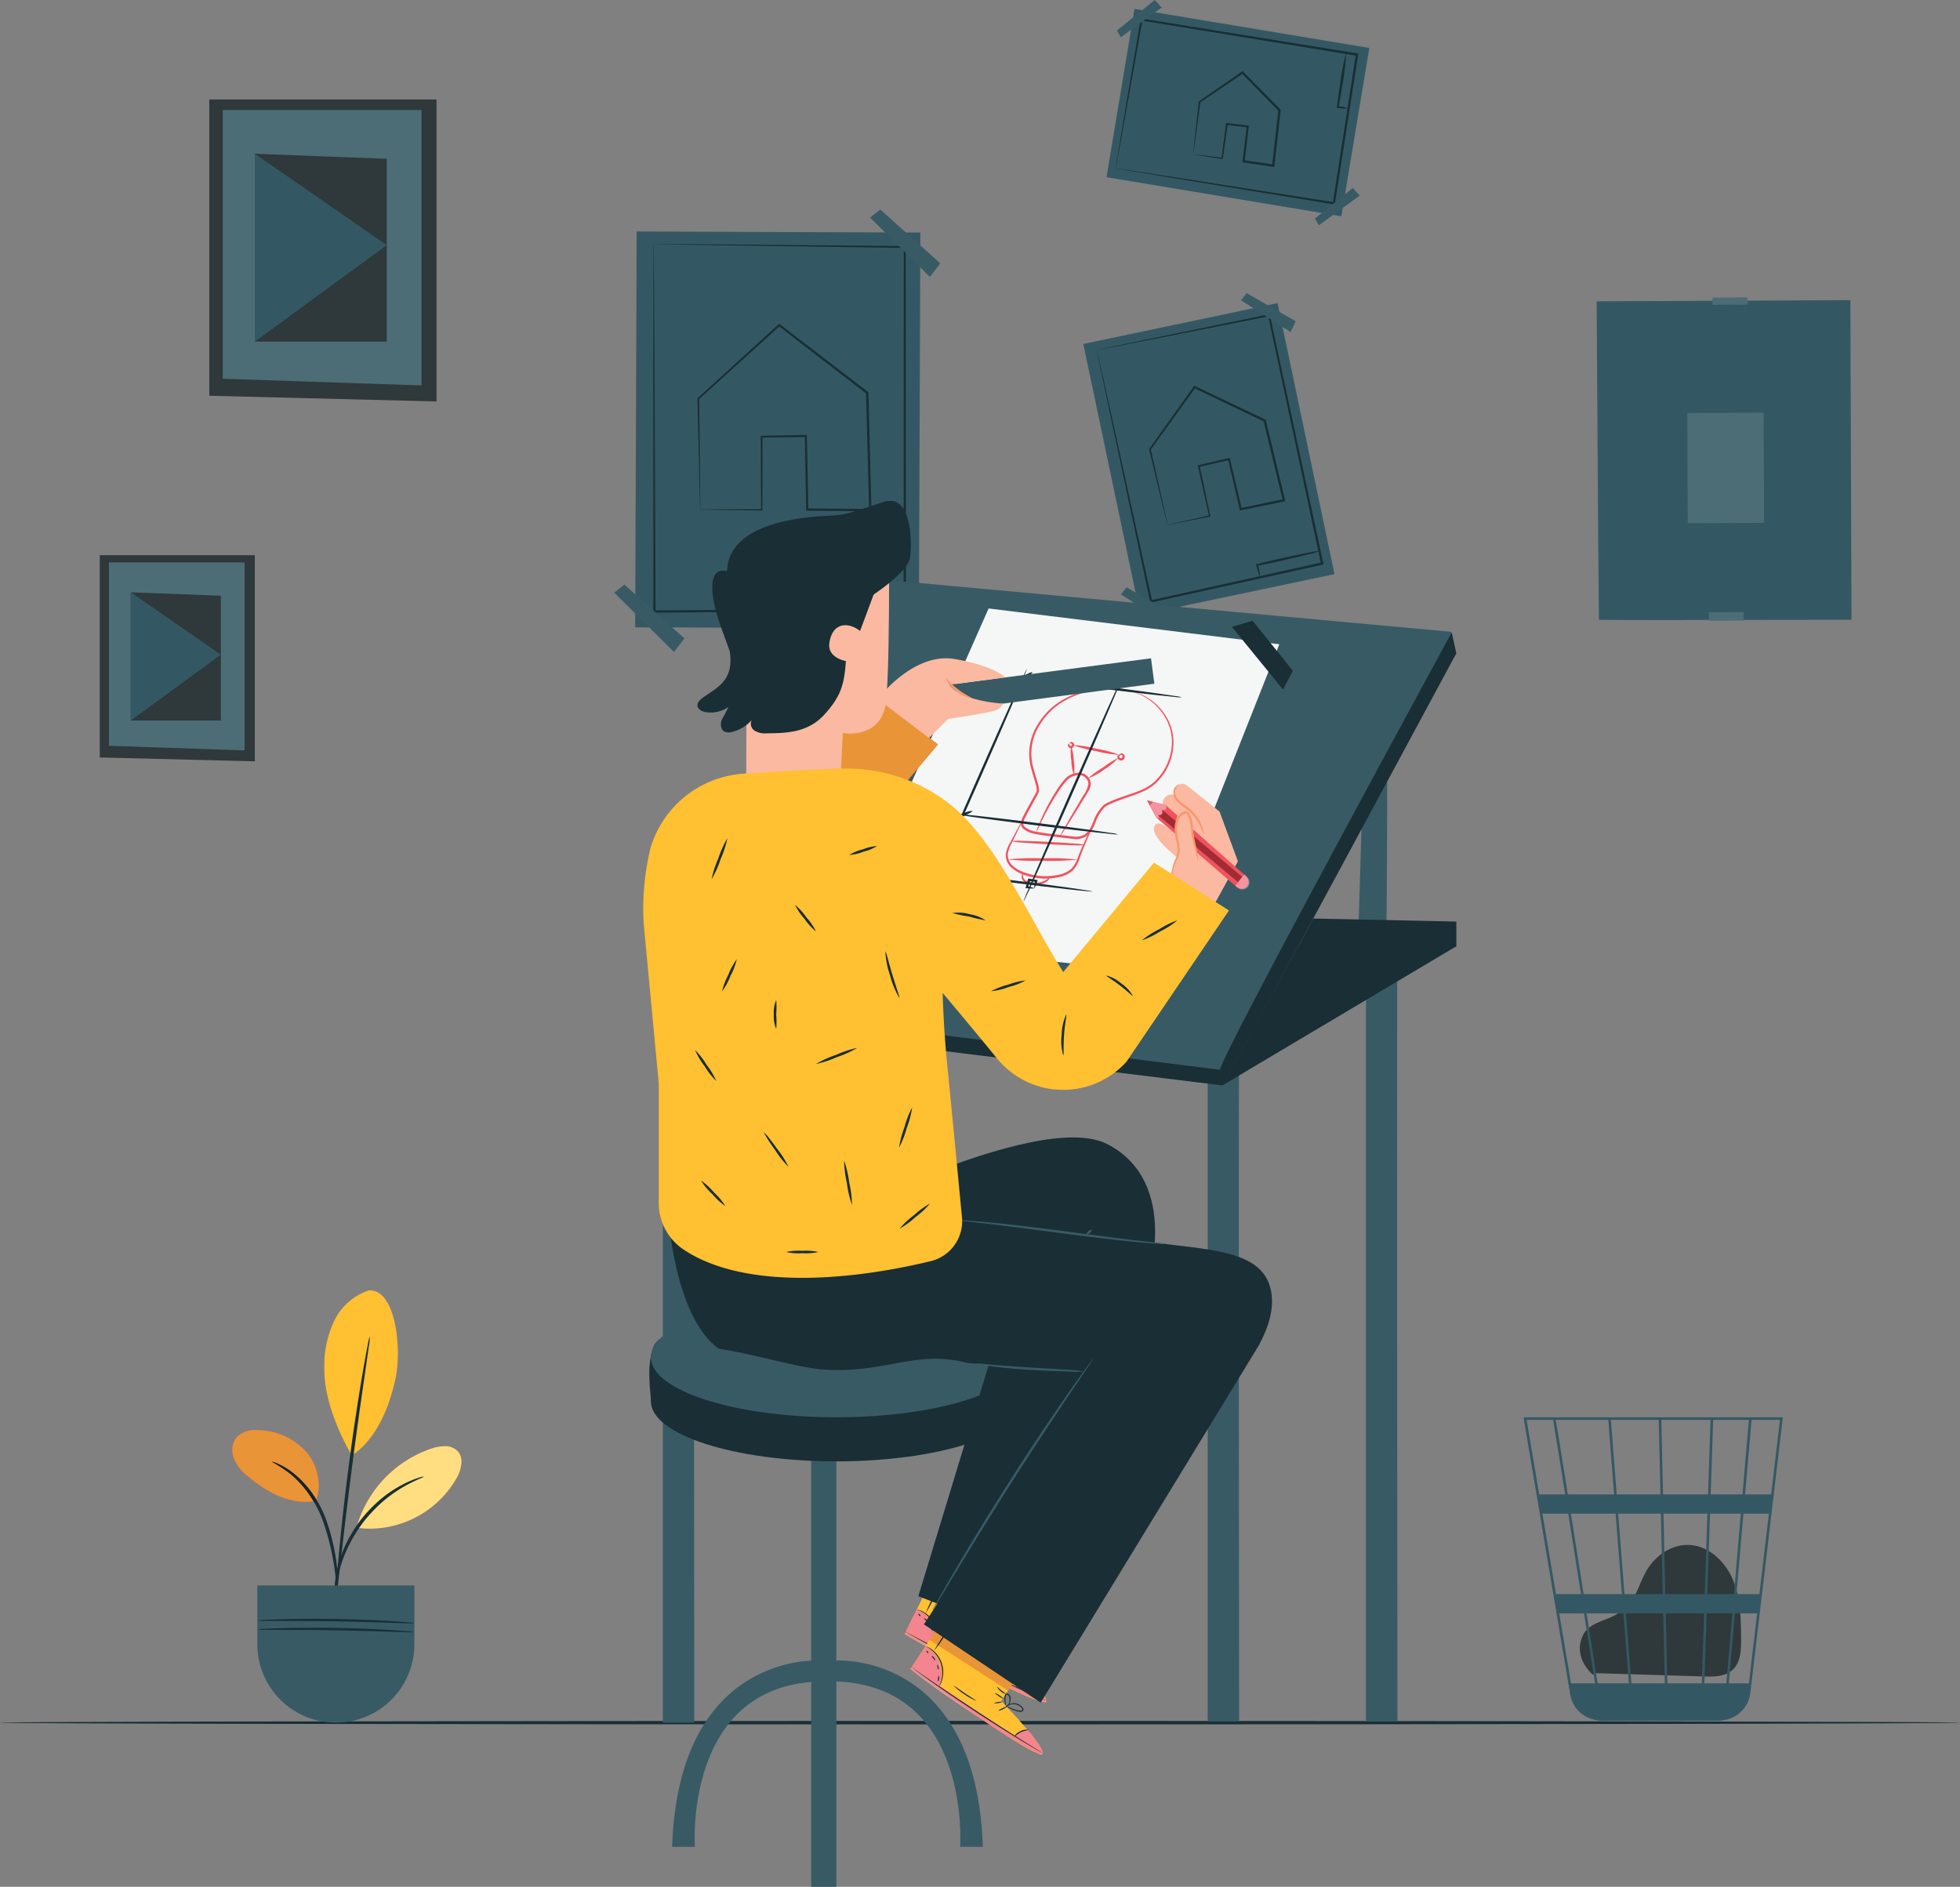 <svg xmlns="http://www.w3.org/2000/svg" xmlns:xlink="http://www.w3.org/1999/xlink" width="427.233" height="411.292" viewBox="0 0 427.233 411.292">
  <rect x="0" y="0" width="427.233" height="411.292" fill="#808080" stroke="none"/>
  <defs>
    <clipPath id="clip-path">
      <rect id="Rectangle_6" data-name="Rectangle 6" width="427.233" height="411.292" transform="translate(-1041.943 -472.178)" fill="none"/>
    </clipPath>
  </defs>
  <g id="design" transform="translate(1041.943 472.178)">
    <path id="Path_514" data-name="Path 514" d="M-693.395-337.076l-.283-69.2,54.814-.225.283,69.2-54.814.225Z" fill="#345863"/>
    <path id="Path_515" data-name="Path 515" d="M-693.4-337.076s.356-.018,1.022-.027q1.024-.015,2.936-.038l11.116-.1,39.74-.274-.216.216c-.093-19.763-.206-43.569-.326-69.19v-.006l.261.259-54.814.2.233-.234c.035,20.517.066,37.785.087,49.945,0,6.076,0,10.875,0,14.174-.006,1.636-.01,2.894-.012,3.767,0,.417-.007.739-.01.975,0,.219-.012.338-.012.338a2.319,2.319,0,0,1-.015-.313c0-.228-.009-.542-.018-.947-.009-.863-.024-2.106-.042-3.72-.028-3.288-.069-8.069-.12-14.124-.077-12.193-.189-29.513-.321-50.092l0-.234.234,0,54.814-.25.262,0v.268c.088,25.621.17,49.427.238,69.19v.218h-.217l-39.875.051-11.068-.01q-1.884-.01-2.9-.013c-.652-.005-.976-.02-.976-.02Z" fill="#345863"/>
    <path id="Path_516" data-name="Path 516" d="M-669.45-338.726l.008,1.847,7.6-.031-.007-1.846-7.6.03Z" fill="#4c6d75"/>
    <path id="Path_517" data-name="Path 517" d="M-657.414-358.2l-16.626.068-.1-24.014,16.625-.067.1,24.013Z" fill="#4c6d75"/>
    <path id="Path_518" data-name="Path 518" d="M-668.657-407.314l.006,1.579,7.6-.03,0-1.58-7.6.031Z" fill="#4c6d75"/>
    <path id="Path_519" data-name="Path 519" d="M-946.79-450.5h-49.531v64.592l49.531,1.242V-450.5Z" fill="#2f383a"/>
    <path id="Path_520" data-name="Path 520" d="M-950.049-448.2h-43.342v58.58l43.342,1.463V-448.2Z" fill="#4c6d75"/>
    <path id="Path_521" data-name="Path 521" d="M-957.639-437.559l-28.762-1.1v40.945h28.762v-39.85Z" fill="#2f383a"/>
    <path id="Path_522" data-name="Path 522" d="M-986.4-397.709l28.762-21.035-28.762-19.91v40.945Z" fill="#345863"/>
    <path id="Path_523" data-name="Path 523" d="M-986.4-351.147h-33.8v44.082l33.8.848v-44.93Z" fill="#2f383a"/>
    <path id="Path_524" data-name="Path 524" d="M-988.625-349.58h-29.58V-309.6l29.58,1v-40.98Z" fill="#4c6d75"/>
    <path id="Path_525" data-name="Path 525" d="M-993.8-342.314l-19.63-.748v27.945h19.63v-27.2Z" fill="#2f383a"/>
    <path id="Path_526" data-name="Path 526" d="M-1013.434-315.117l19.63-14.356-19.63-13.589v27.945Z" fill="#345863"/>
    <path id="Path_527" data-name="Path 527" d="M-694.726-107.1c-1.329-1.133-4.293-4.728-2.007-8.906.838-1.533,2.617-2.291,4.229-2.967a17.193,17.193,0,0,0,4.636-2.39c2.513-2.129,3.207-5.665,4.875-8.506,1.916-3.258,5.492-5.7,9.269-5.53,4.326.194,7.934,3.712,9.569,7.723s1.693,8.461,1.726,12.791c.019,2.395-.088,5.094-1.854,6.711-1.629,1.491-4.08,1.51-6.286,1.442q-11.82-.363-23.639-.723" fill="#2f383a"/>
    <g id="Group_8" data-name="Group 8">
      <g id="Group_7" data-name="Group 7" clip-path="url(#clip-path)">
        <path id="Path_528" data-name="Path 528" d="M-655.864-146.426h-5.689l1.395-16.243h6.208l-1.914,16.243Zm-4.856,41.189h-4.367l1.307-15.238h4.856l-1.8,15.238Zm-42.687-57.432c.224,1.176,1.256,7.567,2.638,16.243h-5.674l-2.736-16.243Zm34.351,16.243.542-16.243h7.793l-1.4,16.243Zm-1.375,41.189.509-15.238h5.579l-1.308,15.238Zm-26.23-15.238c.831,5.275,1.649,10.472,2.4,15.238h-5.24l-2.568-15.238Zm-.663-4.206h-5.455l-2.955-17.539h5.634c.861,5.422,1.815,11.453,2.776,17.539Zm7.548-17.539,1.369,17.539h-8.349c-.282-1.779-.566-3.58-.85-5.38-.655-4.141-1.31-8.28-1.926-12.159Zm-.328-4.206h-10.1c-.357-2.243-.7-4.366-1-6.276-1.052-6.568-1.449-9.037-1.669-9.967h11.5l1.269,16.243Zm10.1,0h-9.543l-1.268-16.243h10.435l.376,16.243Zm.561,0-.376-16.243h10.737l-.542,16.243Zm.5,21.745-.407-17.539h9.584l-.587,17.539Zm-8.91,0-1.368-17.539h9.311l.4,17.539Zm.957,19.444h-6.806c-.646-4.114-1.488-9.461-2.4-15.238h8.015l1.191,15.238Zm-.628-15.238h8.117l.353,15.238h-7.281l-1.189-15.238Zm9.031,15.238-.352-15.238h8.352l-.508,15.238Zm16.571-36.983h5.554l-2.068,17.539h-4.99l1.5-17.539Zm-2.068,17.539h-5.8l.586-17.539h6.721l-1.506,17.539Zm10.664-38.548h-56.524l10.181,60.433a6.763,6.763,0,0,0,4.827,5.381l.2.053c.168.043.331.1.5.13a7,7,0,0,0,1.149.131l.009.059.276-.045,0,0h25.192a7.081,7.081,0,0,0,1.383-.139,6.789,6.789,0,0,0,5.719-5.906l4.908-41.64.222-1.656h-.026l1.943-16.489.038-.314Z" fill="#345863"/>
        <path id="Path_529" data-name="Path 529" d="M-614.71-96.661c0,.213-95.647.383-213.606.383-118,0-213.627-.17-213.627-.383s95.626-.381,213.627-.381c117.959,0,213.606.172,213.606.381" fill="#192e35"/>
      </g>
    </g>
    <path id="Path_530" data-name="Path 530" d="M-841.652-335.2l-61.839-.232.323-86.285,61.841.232-.325,86.285Z" fill="#345863"/>
    <path id="Path_531" data-name="Path 531" d="M-889.307-361.1a2.305,2.305,0,0,1,.24-.012c.174,0,.4-.008.681-.012q.93-.009,2.625-.026c2.3-.011,5.631-.029,9.854-.048l-.141.14c-.022-4.357-.049-9.755-.081-15.937v-.2l.2,0,9.643-.172.22,0,0,.22c.1,4.92.21,10.337.326,16.046l-.243-.241,13.742.1-.258.263c-.123-4.667-.25-9.532-.38-14.5-.1-3.752-.192-7.448-.285-11.059l.1.2-19.171-14.78.3-.012c-6.634,6.006-12.595,11.4-17.669,15.995l.06-.138c.088,7.435.158,13.454.207,17.643.017,2.076.03,3.7.038,4.827,0,.538,0,.956,0,1.267a4.19,4.19,0,0,1-.011.442,3.066,3.066,0,0,1-.026-.405c-.011-.3-.024-.711-.041-1.234-.031-1.119-.074-2.727-.129-4.784-.1-4.214-.235-10.269-.406-17.749l0-.082.062-.057c5.053-4.617,10.99-10.039,17.6-16.074l.145-.133.157.121c5.95,4.568,12.4,9.525,19.2,14.744l.1.074,0,.124c.095,3.611.191,7.306.289,11.058.128,4.967.253,9.83.372,14.5l.007.265-.265,0-13.742-.116-.239,0,0-.239c-.1-5.709-.192-11.128-.276-16.047l.224.216-9.645.127.2-.2c-.013,6.182-.024,11.578-.032,15.937v.143l-.141,0-9.937-.108-2.593-.042c-.274-.008-.489-.012-.657-.018a.95.95,0,0,1-.213-.015Z" fill="#192e35"/>
    <path id="Path_532" data-name="Path 532" d="M-899.452-418.978s.319-.011.963-.011l2.863.011,10.984.076,39.922.359.207,0v.208c.013,21.945.03,49.391.048,79.11v.26h-.259l-.409,0c-19.308.115-37.662.227-54.155.326l-.241,0v-.24c0-23.635,0-43.684,0-57.842.014-7.039.024-12.609.031-16.441.009-1.888.015-3.343.02-4.346.005-.478.009-.846.011-1.111.005-.248.014-.367.014-.367s.009.138.015.394c0,.273.009.649.016,1.139.009,1.013.021,2.485.037,4.393.023,3.845.056,9.434.1,16.495.057,14.119.138,34.115.234,57.686l-.239-.237,54.155-.372.409,0-.259.26c.02-29.719.039-57.165.054-79.11l.207.21-39.788-.58c-4.758-.078-8.478-.141-11.03-.184l-2.9-.056c-.657-.016-1.007-.035-1.007-.035Z" fill="#192e35"/>
    <path id="Path_533" data-name="Path 533" d="M-852.273-424.744l13.018,12.92,2.282-2.95-13.1-11.741-2.2,1.771Z" fill="#385a65"/>
    <path id="Path_534" data-name="Path 534" d="M-908.052-342.979l13.019,12.92,2.281-2.951-13.1-11.741-2.2,1.772Z" fill="#385a65"/>
    <path id="Path_535" data-name="Path 535" d="M-844.725-343.213a23.5,23.5,0,0,1-3.5.211c-2.161.064-5.145.115-8.442.141-3.078.025-5.885.021-7.973-.006l.191-.2c.021,1.223.029,2.215.022,2.9a3.919,3.919,0,0,1-.068,1.068,3.98,3.98,0,0,1-.147-1.06c-.058-.685-.124-1.674-.193-2.9l-.012-.193.2-.006c2.089-.058,4.9-.1,7.973-.129,3.3-.027,6.282-.019,8.443.01a23.3,23.3,0,0,1,3.5.158Z" fill="#192e35"/>
    <path id="Path_536" data-name="Path 536" d="M-751.051-347.022l-42.341,8.9L-805.808-397.2l42.341-8.9,12.416,59.081Z" fill="#345863"/>
    <path id="Path_537" data-name="Path 537" d="M-787.447-357.76a1.124,1.124,0,0,1,.165-.049l.467-.113c.44-.1,1.035-.238,1.794-.412l6.719-1.5-.109.168c-.66-2.984-1.474-6.67-2.406-10.889l-.042-.189.191-.045,6.571-1.537.214-.049.05.213c.792,3.352,1.663,7.043,2.581,10.93l-.288-.184,9.415-1.953-.2.311c-.769-3.174-1.568-6.483-2.384-9.862l-1.815-7.523.141.172-15.28-7.31.293-.075c-3.661,5.074-6.952,9.635-9.757,13.521l.029-.147c1.131,5.056,2.05,9.157,2.693,12.03.307,1.408.549,2.516.721,3.307.075.359.136.646.183.871a2.208,2.208,0,0,1,.052.312,1.408,1.408,0,0,1-.082-.267c-.054-.215-.125-.489-.214-.831-.191-.778-.459-1.864-.8-3.245-.7-2.891-1.688-7.012-2.912-12.094l-.018-.08.048-.069,9.674-13.584.113-.16.18.085,15.3,7.27.111.052.029.12q.89,3.686,1.818,7.524c.815,3.379,1.612,6.688,2.377,9.863l.063.258-.26.053-9.42,1.93-.235.048-.053-.232c-.9-3.891-1.756-7.584-2.532-10.94l.264.165-6.582,1.493.15-.235c.89,4.228,1.666,7.921,2.294,10.912l.031.142-.139.026-6.831,1.361-1.778.34a4.249,4.249,0,0,1-.594.1Z" fill="#192e35"/>
    <path id="Path_538" data-name="Path 538" d="M-802.866-395.875s.212-.057.649-.153l1.954-.418,7.515-1.572,27.379-5.636.2-.042.043.2c3.229,15.016,7.265,33.787,11.635,54.113l.055.254-.253.055-.279.061c-13.193,2.907-25.734,5.669-37,8.151l-.235.051-.049-.234c-3.449-16.176-6.373-29.9-8.443-39.605-1.01-4.806-1.813-8.616-2.366-11.248l-.614-2.972c-.062-.319-.112-.569-.149-.759a1.517,1.517,0,0,1-.04-.25,2.186,2.186,0,0,1,.074.272c.045.2.1.451.182.779.159.705.386,1.711.679,3.006.586,2.639,1.433,6.458,2.5,11.275,2.118,9.655,5.112,23.309,8.64,39.4l-.284-.182,36.995-8.193c.1-.02.192-.042.279-.061l-.2.309c-4.333-20.334-8.334-39.115-11.535-54.136l.246.161c-11.388,2.252-20.752,4.1-27.294,5.395l-7.583,1.476-2,.38c-.455.084-.7.118-.7.118Z" fill="#192e35"/>
    <path id="Path_539" data-name="Path 539" d="M-771.431-406.729l10.8,6.933,1.13-2.353-10.683-6.113-1.245,1.534Z" fill="#385a65"/>
    <path id="Path_540" data-name="Path 540" d="M-797.618-342.619l10.8,6.933,1.13-2.353-10.684-6.115-1.245,1.535Z" fill="#385a65"/>
    <path id="Path_541" data-name="Path 541" d="M-754.327-352.055a11.368,11.368,0,0,1-2.349.711c-1.465.373-3.5.856-5.75,1.356-2.1.468-4.024.869-5.46,1.144l.146-.236a13.61,13.61,0,0,1,.493,2.738,13.837,13.837,0,0,1-.868-2.642l-.052-.186.2-.052c1.417-.356,3.329-.807,5.431-1.274,2.251-.5,4.3-.926,5.783-1.207a11.471,11.471,0,0,1,2.428-.352Z" fill="#192e35"/>
    <path id="Path_542" data-name="Path 542" d="M-743.458-461.731l-6.1,36.689-51.191-8.508,6.1-36.687,51.191,8.507Z" fill="#345863"/>
    <path id="Path_543" data-name="Path 543" d="M-781.86-438.547a3.264,3.264,0,0,1,.451.035c.325.037.737.084,1.248.144l4.631.578-.159.12c.269-2.07.6-4.612.974-7.518l.026-.192.2.023,4.556.539.217.025-.026.219c-.27,2.328-.569,4.886-.882,7.583l-.208-.272,6.468.937-.292.225c.247-2.207.505-4.506.768-6.854.2-1.774.4-3.521.591-5.229l.072.21c-2.851-2.909-5.559-5.674-8.057-8.225l.3.029c-3.517,2.383-6.681,4.526-9.386,6.357l.079-.128c-.462,3.463-.837,6.281-1.1,8.29-.135.954-.242,1.713-.323,2.284a7.8,7.8,0,0,1-.139.82,5.572,5.572,0,0,1,.053-.761c.057-.563.133-1.313.227-2.255.224-2.04.538-4.9.922-8.423l.009-.081.07-.048,9.327-6.445.162-.112.139.142,8.089,8.194.086.088-.013.123q-.288,2.561-.586,5.229c-.266,2.347-.526,4.646-.776,6.853l-.029.264-.263-.039-6.466-.959-.236-.036.029-.237c.331-2.693.646-5.251.933-7.576l.191.245c-1.607-.207-3.136-.4-4.55-.583l.22-.169c-.421,2.9-.788,5.435-1.088,7.5l-.02.143-.14-.023-4.69-.745-1.207-.206a1.922,1.922,0,0,1-.393-.085Z" fill="#192e35"/>
    <g id="Group_10" data-name="Group 10">
      <g id="Group_9" data-name="Group 9" clip-path="url(#clip-path)">
        <path id="Path_544" data-name="Path 544" d="M-798.763-435.492s.017-.186.076-.565c.065-.408.155-.97.272-1.693.252-1.521.616-3.714,1.081-6.507.964-5.686,2.344-13.815,4.021-23.7l.035-.2.205.033c13.036,2.1,29.329,4.73,46.972,7.574l.255.042-.04.256-.038.242c-1.793,11.473-3.5,22.377-5.032,32.18l-.038.237-.236-.038-34.362-5.626-9.741-1.626-2.568-.44c-.271-.05-.485-.088-.653-.118a1.149,1.149,0,0,1-.209-.049,2.094,2.094,0,0,1,.242.025l.684.1,2.622.391,9.817,1.508,34.244,5.369-.273.2c1.519-9.8,3.21-20.712,4.989-32.187l.038-.242.215.3-46.955-7.676.24-.17c-1.759,9.814-3.2,17.884-4.217,23.531-.512,2.8-.915,5.006-1.194,6.536q-.207,1.1-.325,1.722c-.074.392-.127.6-.127.6Z" fill="#192e35"/>
        <path id="Path_545" data-name="Path 545" d="M-797.639-464.055l8.924-6.484-1.531-1.639-8.232,6.647.84,1.477Z" fill="#385a65"/>
      </g>
    </g>
    <path id="Path_546" data-name="Path 546" d="M-754.475-423.064l8.923-6.483-1.531-1.639-8.231,6.646.84,1.475Z" fill="#385a65"/>
    <path id="Path_547" data-name="Path 547" d="M-748.512-460.68a50.058,50.058,0,0,1-.838,7.137c-.283,1.83-.565,3.494-.8,4.729l-.167-.221a10.188,10.188,0,0,1,2.343.486,10.312,10.312,0,0,1-2.391-.1l-.192-.018.024-.2c.152-1.248.383-2.92.666-4.75a49.492,49.492,0,0,1,1.353-7.057Z" fill="#192e35"/>
    <path id="Path_548" data-name="Path 548" d="M-890.6-252.219c-.176.986,0,155.56,0,155.56h-6.86v-155.56Z" fill="#385a65"/>
    <path id="Path_549" data-name="Path 549" d="M-771.84-238.628c-.176.985,0,141.692,0,141.692H-778.7V-238.628Z" fill="#385a65"/>
    <path id="Path_550" data-name="Path 550" d="M-737.332-264.446c-.177.986,0,167.51,0,167.51h-6.86v-167.51Z" fill="#385a65"/>
    <path id="Path_551" data-name="Path 551" d="M-739.817-310.279c.556-.928,0,50.311,0,50.311l-6.324.973,1.5-50.665,4.823-.619Z" fill="#385a65"/>
    <path id="Path_552" data-name="Path 552" d="M-775.5-235.571c-.473,1.423,51-94.192,51-94.192l-.947-4.315-125.174-7.232-47.624,90.571L-775.5-235.571" fill="#192e35"/>
    <path id="Path_553" data-name="Path 553" d="M-776.015-238.982c-.126-2.4,50.573-95.45,50.573-95.45l-127.8-11.728-46.845,91.7,124.068,15.474" fill="#385a65"/>
    <path id="Path_554" data-name="Path 554" d="M-835.389-264.981l44.062,4.6,28.247-71.36-63.367-7.8L-858.2-267.823l22.811,2.842" fill="#f5f6f6"/>
    <path id="Path_555" data-name="Path 555" d="M-794.933-321.334a6.658,6.658,0,0,1,1.045.279,10.62,10.62,0,0,1,2.762,1.421,12.126,12.126,0,0,1,3.347,3.6,10.914,10.914,0,0,1,1.616,6.278,12.317,12.317,0,0,1-2.9,7.293,10.052,10.052,0,0,1-3.507,2.716c-1.385.646-2.869,1.116-4.363,1.646-.747.261-1.5.534-2.244.842-.372.153-.739.321-1.1.5l-.537.282a2.4,2.4,0,0,0-.418.357,8.624,8.624,0,0,0-1.4,1.992c-.387.717-.6,1.559-1.015,2.356a4.63,4.63,0,0,1-1.788,2.059,4.812,4.812,0,0,1-2.739.386q-2.664-.311-5.4-.633c-.913-.119-1.818-.252-2.718-.428a5.613,5.613,0,0,1-2.579-1.114,1.6,1.6,0,0,1-.544-1.413,4.973,4.973,0,0,1,.5-1.309c.4-.8.818-1.562,1.236-2.32l1.235-2.25.292-.558.142-.28a.552.552,0,0,0,.053-.213,4.091,4.091,0,0,0-.167-1.155c-.409-1.588-.974-3.133-1.288-4.714a12.145,12.145,0,0,1,1.809-8.787,15.2,15.2,0,0,1,5.759-5.365,18.57,18.57,0,0,1,6.177-2.05,20.472,20.472,0,0,1,4.914,0c1.339.149,2.368.33,3.066.447.322.063.583.112.791.151a1.13,1.13,0,0,1,.267.068,1,1,0,0,1-.275-.015l-.8-.1c-.7-.084-1.734-.232-3.069-.349a20.977,20.977,0,0,0-4.853.081,18.516,18.516,0,0,0-6.044,2.085,14.886,14.886,0,0,0-5.565,5.271,11.71,11.71,0,0,0-1.705,8.461c.31,1.539.873,3.061,1.3,4.693a4.444,4.444,0,0,1,.183,1.318,1.091,1.091,0,0,1-.1.393l-.143.283-.3.568-1.233,2.258c-.416.758-.836,1.52-1.221,2.3a4.626,4.626,0,0,0-.445,1.154,1.071,1.071,0,0,0,.385.965,5.169,5.169,0,0,0,2.328.983c.876.17,1.777.3,2.682.422l5.38.633a4.329,4.329,0,0,0,2.449-.324,4.132,4.132,0,0,0,1.578-1.837c.389-.734.6-1.574,1.022-2.357a9.03,9.03,0,0,1,1.5-2.109,2.744,2.744,0,0,1,.531-.442l.56-.291c.377-.179.755-.35,1.135-.506.76-.31,1.522-.583,2.274-.843,1.5-.524,2.979-.987,4.327-1.608a9.591,9.591,0,0,0,3.372-2.58,11.976,11.976,0,0,0,2.865-7.031,10.668,10.668,0,0,0-1.5-6.111,12.1,12.1,0,0,0-3.217-3.58,11.155,11.155,0,0,0-2.678-1.485c-.656-.258-1.017-.354-1.009-.379Z" fill="#f0525f"/>
    <path id="Path_556" data-name="Path 556" d="M-803.586-292.506a7.507,7.507,0,0,1-.515,1.315c-.359.833-.9,2.029-1.514,3.523-.306.748-.628,1.571-.948,2.467a7.006,7.006,0,0,1-1.5,2.732,6.281,6.281,0,0,1-3.112,1.5,13.6,13.6,0,0,1-3.658.286,13.673,13.673,0,0,1-3.6-.7,8.28,8.28,0,0,1-3.022-1.65,3.7,3.7,0,0,1-1.257-2.877,6.611,6.611,0,0,1,.931-2.553l1.821-3.384a7.371,7.371,0,0,1,.73-1.208,7.238,7.238,0,0,1-.55,1.3c-.438.906-1,2.067-1.672,3.459a6.41,6.41,0,0,0-.829,2.408,3.275,3.275,0,0,0,1.153,2.5,7.907,7.907,0,0,0,2.858,1.518,13.45,13.45,0,0,0,3.47.666,13.412,13.412,0,0,0,3.52-.264,5.882,5.882,0,0,0,2.885-1.348,6.745,6.745,0,0,0,1.433-2.54c.339-.893.683-1.719,1.013-2.462.664-1.484,1.254-2.659,1.669-3.466a7.19,7.19,0,0,1,.7-1.227Z" fill="#f0525f"/>
    <path id="Path_557" data-name="Path 557" d="M-805.461-287.994a10.67,10.67,0,0,1-2.356.063c-1.45-.026-3.45-.1-5.657-.213s-4.205-.246-5.65-.368a10.688,10.688,0,0,1-2.337-.3,10.324,10.324,0,0,1,2.348-.063c1.45.027,3.454.1,5.665.215s4.211.244,5.657.367a10.509,10.509,0,0,1,2.33.3Z" fill="#f0525f"/>
    <path id="Path_558" data-name="Path 558" d="M-807-284.8a56.823,56.823,0,0,1-7.673.243,56.224,56.224,0,0,1-7.671-.279,57.11,57.11,0,0,1,7.673-.242A56.959,56.959,0,0,1-807-284.8Z" fill="#f0525f"/>
    <path id="Path_559" data-name="Path 559" d="M-813.111-280.983c.057.018-.074.512-.69.993a4.092,4.092,0,0,1-2.822.693,4.435,4.435,0,0,1-1.592-.346,1.768,1.768,0,0,1-.962-1.006,1.233,1.233,0,0,1,.017-.935c.1-.2.216-.267.24-.246a1.645,1.645,0,0,0,.085,1.041c.251.613,1.174.937,2.247.973a4.377,4.377,0,0,0,2.58-.479c.591-.344.827-.732.9-.688Z" fill="#f0525f"/>
    <path id="Path_560" data-name="Path 560" d="M-810.86-289.934a6.153,6.153,0,0,1,.582-1.163c.466-.817,1.054-1.845,1.754-3.071l2.659-4.521a6.106,6.106,0,0,0,1.172-2.674,2.045,2.045,0,0,0-1.956-1.848,3.634,3.634,0,0,0-2.765,1.187,16.109,16.109,0,0,0-1.833,2.423c-1.085,1.638-1.964,3.177-2.659,4.493s-1.2,2.409-1.55,3.166a6.911,6.911,0,0,1-.578,1.163,5.608,5.608,0,0,1,.39-1.241c.293-.786.756-1.907,1.41-3.255a45.068,45.068,0,0,1,2.585-4.588,16.074,16.074,0,0,1,1.876-2.524,4.11,4.11,0,0,1,3.164-1.344,2.553,2.553,0,0,1,2.427,2.36,3.322,3.322,0,0,1-.485,1.619c-.262.467-.531.885-.787,1.31-1.021,1.655-1.951,3.161-2.754,4.464-.757,1.191-1.392,2.193-1.9,2.986a6.346,6.346,0,0,1-.756,1.058Z" fill="#f0525f"/>
    <path id="Path_561" data-name="Path 561" d="M-808.449-309.509a9.75,9.75,0,0,1,.556,3.105,9.648,9.648,0,0,1,.038,3.152,9.7,9.7,0,0,1-.556-3.1,9.694,9.694,0,0,1-.038-3.154Z" fill="#f0525f"/>
    <path id="Path_562" data-name="Path 562" d="M-808.916-310.084c.057.047.025.192.122.346s.26.234.421.078.093-.309-.074-.42-.3-.069-.344-.127c-.054-.041.088-.273.448-.227a.665.665,0,0,1,.5.368.686.686,0,0,1-.163.777.691.691,0,0,1-.779.154.666.666,0,0,1-.361-.5c-.043-.36.192-.5.232-.446Z" fill="#f0525f"/>
    <path id="Path_563" data-name="Path 563" d="M-798.187-306.972a12.4,12.4,0,0,1-3.06,2.533,12.445,12.445,0,0,1-3.487,1.9,19.809,19.809,0,0,1,3.2-2.33,19.886,19.886,0,0,1,3.352-2.1Z" fill="#f0525f"/>
    <path id="Path_564" data-name="Path 564" d="M-797.881-307.746c-.051-.043.16-.3.6-.182a.724.724,0,0,1,.5.6.818.818,0,0,1-.46.853.836.836,0,0,1-.947-.2.678.678,0,0,1-.1-.795.458.458,0,0,1,.485-.223c.127.034.159.11.142.135-.027.047-.254.057-.3.249a.326.326,0,0,0,.114.3.405.405,0,0,0,.393.059.377.377,0,0,0,.194-.336.364.364,0,0,0-.167-.309c-.209-.144-.417-.092-.452-.154Z" fill="#f0525f"/>
    <path id="Path_565" data-name="Path 565" d="M-797.962-307.641a26.02,26.02,0,0,1-5.117-.816,25.914,25.914,0,0,1-5.008-1.328,25.9,25.9,0,0,1,5.116.817,26.124,26.124,0,0,1,5.009,1.327Z" fill="#f0525f"/>
    <path id="Path_566" data-name="Path 566" d="M-829.945-295.418c.056.133-.8.617-1.9,1.082a4.787,4.787,0,0,1-2.107.6c-.056-.133.8-.618,1.9-1.083a4.758,4.758,0,0,1,2.107-.6Z" fill="#192e35"/>
    <path id="Path_567" data-name="Path 567" d="M-818.113-326.326c.132.058-4.358,10.545-10.028,23.42s-10.375,23.269-10.507,23.211,4.359-10.543,10.03-23.422,10.374-23.267,10.505-23.209Z" fill="#192e35"/>
    <path id="Path_568" data-name="Path 568" d="M-797.24-324.709c.132.059-4.6,11.086-10.562,24.629s-10.906,24.48-11.038,24.422,4.6-11.084,10.562-24.631,10.906-24.478,11.038-24.42Z" fill="#192e35"/>
    <path id="Path_569" data-name="Path 569" d="M-803.844-277.852c-.017.143-8.149-.759-18.158-2.013s-18.116-2.387-18.1-2.529,8.148.757,18.162,2.013,18.113,2.387,18.094,2.529Z" fill="#192e35"/>
    <path id="Path_570" data-name="Path 570" d="M-798.226-290.3a7.468,7.468,0,0,1-1.438-.076l-3.894-.406c-3.287-.363-7.823-.9-12.828-1.53s-9.535-1.224-12.81-1.681l-3.875-.569a7.579,7.579,0,0,1-1.412-.279,7.7,7.7,0,0,1,1.437.078l3.9.4c3.287.363,7.823.9,12.83,1.529s9.533,1.225,12.808,1.683l3.875.569a7.6,7.6,0,0,1,1.412.277Z" fill="#192e35"/>
    <path id="Path_571" data-name="Path 571" d="M-784.317-320.166a7.706,7.706,0,0,1-1.437-.078c-1.018-.107-2.327-.242-3.9-.4-3.287-.365-7.822-.9-12.827-1.531s-9.536-1.222-12.811-1.681l-3.875-.569a7.471,7.471,0,0,1-1.411-.279,7.706,7.706,0,0,1,1.437.078c1.017.107,2.326.242,3.9.4,3.286.365,7.823.9,12.829,1.531s9.534,1.223,12.809,1.68l3.875.57a7.324,7.324,0,0,1,1.412.279Z" fill="#192e35"/>
    <path id="Path_572" data-name="Path 572" d="M-816.912-325.621c.07.125-.608.645-1.516,1.16s-1.7.832-1.773.707.608-.644,1.517-1.16,1.7-.832,1.772-.707Z" fill="#192e35"/>
    <path id="Path_573" data-name="Path 573" d="M-835.215-283.115a6.431,6.431,0,0,1-2.235,1.236,6.441,6.441,0,0,1-2.441.76,6.407,6.407,0,0,1,2.236-1.238,6.413,6.413,0,0,1,2.44-.758Z" fill="#192e35"/>
    <path id="Path_574" data-name="Path 574" d="M-816.511-278.555a6.9,6.9,0,0,1,.253-1.66l.184.287c-.462-.045-1-.111-1.577-.193l.286-.181-.006.019c-.181.58-.362,1.119-.527,1.57l-.183-.289a6.592,6.592,0,0,1,1.57.447c.06.071-.561.092-1.632,0l-.253-.021.069-.268c.121-.465.278-1.01.459-1.59l.006-.019.067-.211.219.03c.575.084,1.111.175,1.566.263l.268.049-.082.238c-.362,1.041-.646,1.617-.687,1.533Z" fill="#192e35"/>
    <path id="Path_575" data-name="Path 575" d="M-775.5-235.571l51-30.334h-34.448L-775.5-235.571Z" fill="#192e35"/>
    <path id="Path_576" data-name="Path 576" d="M-773.414-335.531l11.14,13.681,2.13-4.12-8.763-10.906-4.507,1.346Z" fill="#192e35"/>
    <path id="Path_577" data-name="Path 577" d="M-724.495-265.905v-5.382l-31.182-.662-14.036,25.909,45.218-19.865Z" fill="#192e35"/>
    <path id="Path_578" data-name="Path 578" d="M-859.637-60.886h-5.481v-98.066h5.481v98.066Z" fill="#385a65"/>
    <path id="Path_579" data-name="Path 579" d="M-819.213-166.7c0,7.223-18.1,13.08-40.424,13.08s-40.423-5.857-40.423-13.08c0-2.26-1.046-7.019.444-11.549,2.488-7.57,24.646-1.528,39.979-1.528,16.46,0,37.213-3.04,39.841,4.288,1.175,3.283.583,6.892.583,8.789Z" fill="#192e35"/>
    <path id="Path_580" data-name="Path 580" d="M-819.213-176.308c0,7.223-18.1,13.079-40.424,13.079s-40.423-5.856-40.423-13.079,18.1-13.078,40.423-13.078,40.424,5.856,40.424,13.078Z" fill="#385a65"/>
    <path id="Path_581" data-name="Path 581" d="M-859.741-110.2S-829.1-112.3-827.7-69.587h-4.958s2.5-35.053-27.082-36.057v-3.792" fill="#385a65"/>
    <path id="Path_582" data-name="Path 582" d="M-863.393-110.2s-30.638-2.092-32.04,40.617h4.959s-2.5-35.053,27.081-36.057v-3.792" fill="#385a65"/>
    <path id="Path_583" data-name="Path 583" d="M-790.321-323.136l-47.979,6.3-.728-5.548,47.978-6.295.729,5.547Z" fill="#385a65"/>
    <path id="Path_584" data-name="Path 584" d="M-824.219-111.567l4.664-9.752-18.211-8.854-6.975,14.2,1.094.622c4.89,2.721,25.053,13.494,28.907,14.109,4.3.686-9.479-10.32-9.479-10.32" fill="#ffc032"/>
    <path id="Path_585" data-name="Path 585" d="M-839.755-114l-2.588-1.289q-.672-.344-1.237-.636l-.894-.45a.34.34,0,0,0-.039-.019l2.4-4.919a6.82,6.82,0,0,1,3.613,3.392,6.791,6.791,0,0,1,.48,1.3l-.08.121-.165-.109-1.039,1.934-.447.679m.756-3.64h-.009c-.065.022-.04.27.056.551s.213.475.28.475l.009,0c.064-.022.039-.268-.057-.551s-.212-.474-.279-.474m-5.6,1.414h0l.062-.127.009.005-.07.122" fill="#f4848f"/>
    <path id="Path_586" data-name="Path 586" d="M-814.2-101.132a3.015,3.015,0,0,1-.729-.15c.066.014.128.025.187.035a2.147,2.147,0,0,0,.341.03c.284,0,.438-.085.48-.239h.006l-.005-.006a.424.424,0,0,0,.009-.115.344.344,0,0,1-.157.422.319.319,0,0,1-.132.023m-2.368-3.794c-.335-.325-.688-.659-1.052-.995h0s.457.412,1.052.995m-23.6-8.452c-1.718-.939-3.276-1.822-4.573-2.6h0l1.094.622c.806.449,2.025,1.115,3.518,1.918l-.039.06" fill="#fff"/>
    <path id="Path_587" data-name="Path 587" d="M-814.4-101.217a2.147,2.147,0,0,1-.341-.03c-.059-.01-.121-.021-.187-.035a66.541,66.541,0,0,1-6.956-2.9l.1-.154.283-.435,1.053.48c-.062.127-.082.207-.064.211l.006,0c.023,0,.077-.064.163-.166.638.289,1.24.559,1.8.809l3.376,1.474.924.385a3.143,3.143,0,0,0,.323.119c-.042.154-.2.239-.48.239m.481-.245a2.964,2.964,0,0,0-.3-.158l-.905-.428-3.344-1.544c-.542-.251-1.124-.52-1.739-.807a4.771,4.771,0,0,1,1.086-.958,4.918,4.918,0,0,1,1.4-.6.993.993,0,0,1,.1.037c.364.336.717.67,1.052.995,1.04,1.023,2.5,2.57,2.657,3.349a.424.424,0,0,1-.009.115m-26.211-11.976c-1.493-.8-2.712-1.469-3.518-1.918l-1.094-.622.146-.251,4.235,2.154c.158.082.319.168.483.256l-.252.381" fill="#f4848f"/>
    <path id="Path_588" data-name="Path 588" d="M-840.36-114.075l-4.236-2.154.071-.122.028.016.872.492q1.321.716,3.239,1.754a.131.131,0,0,1,.026.014" fill="#f7a7b0"/>
    <path id="Path_589" data-name="Path 589" d="M-839.776-113.972l-.529-.271-2.038-1.049,2.588,1.289-.021.031" fill="#f7a7b0"/>
    <path id="Path_590" data-name="Path 590" d="M-844.794-116.521a1.924,1.924,0,0,0,.3.186l.872.492q1.321.716,3.239,1.754c2.746,1.461,6.566,3.43,10.831,5.512s8.172,3.879,11.013,5.143l3.376,1.474.924.385a2.414,2.414,0,0,0,.329.119,1.807,1.807,0,0,0-.309-.164l-.905-.428-3.344-1.544c-2.821-1.3-6.71-3.128-10.976-5.206s-8.093-4.025-10.858-5.445l-3.275-1.685-.894-.45a1.929,1.929,0,0,0-.32-.143" fill="#192e35"/>
    <path id="Path_591" data-name="Path 591" d="M-820.512-104.079a8.253,8.253,0,0,1,1.388-1.278,8.315,8.315,0,0,1,1.745-.718,2.717,2.717,0,0,0-1.877.511,2.723,2.723,0,0,0-1.256,1.485" fill="#192e35"/>
    <path id="Path_592" data-name="Path 592" d="M-824.556-109.419c.035.057.444-.131.914-.42s.821-.57.785-.628-.445.13-.914.419-.821.571-.785.629Z" fill="#192e35"/>
    <path id="Path_593" data-name="Path 593" d="M-825.651-110.917c.02.066.4.014.85-.115s.8-.287.783-.352-.4-.013-.85.116-.8.287-.783.351Z" fill="#192e35"/>
    <path id="Path_594" data-name="Path 594" d="M-825.746-113.089c-.03.061.369.322.891.584a2.363,2.363,0,0,0,1,.363c.03-.06-.369-.32-.892-.583a2.38,2.38,0,0,0-1-.364Z" fill="#192e35"/>
    <path id="Path_595" data-name="Path 595" d="M-825.476-114.456c-.047.045.314.479.91.824a2.068,2.068,0,0,0,1.165.387,6.551,6.551,0,0,0-1.041-.6,6.509,6.509,0,0,0-1.034-.612Z" fill="#192e35"/>
    <path id="Path_596" data-name="Path 596" d="M-823.165-110.706a3.782,3.782,0,0,0,1.173.562,7.745,7.745,0,0,0,1.379.331,3.773,3.773,0,0,0,.857.053.692.692,0,0,0,.466-.222.514.514,0,0,0,.05-.554,2.389,2.389,0,0,0-2.959-.664,2.309,2.309,0,0,0-.761.595c-.145.177-.2.292-.184.3a3.643,3.643,0,0,1,1.019-.738,2.32,2.32,0,0,1,1.315-.162,2.018,2.018,0,0,1,1.348.772c.118.23-.06.412-.327.435a4.062,4.062,0,0,1-.793-.039,9.183,9.183,0,0,1-1.358-.274c-.762-.218-1.208-.433-1.225-.4Z" fill="#192e35"/>
    <path id="Path_597" data-name="Path 597" d="M-822.89-110.5a1.3,1.3,0,0,0,.53-.746,2.141,2.141,0,0,0,.1-1.011,1.31,1.31,0,0,0-.684-1.071.519.519,0,0,0-.624.365,1.416,1.416,0,0,0-.055.619,3.9,3.9,0,0,0,.208.977,1.876,1.876,0,0,0,.438.8c.035-.018-.131-.323-.272-.85a4.5,4.5,0,0,1-.149-.94c-.04-.326.067-.824.386-.734.307.115.463.551.528.872a2.137,2.137,0,0,1-.039.921,4.974,4.974,0,0,1-.364.8Z" fill="#192e35"/>
    <path id="Path_598" data-name="Path 598" d="M-842-121.321c-.016.043.546.2,1.321.7a6.548,6.548,0,0,1,2.346,2.639,6.536,6.536,0,0,1,.572,3.484c-.1.916-.331,1.453-.287,1.467a1.131,1.131,0,0,0,.179-.366,5.263,5.263,0,0,0,.28-1.079,6.255,6.255,0,0,0-.523-3.612,6.259,6.259,0,0,0-2.476-2.681,5.37,5.37,0,0,0-1.014-.461,1.164,1.164,0,0,0-.4-.092" fill="#192e35"/>
    <path id="Path_599" data-name="Path 599" d="M-836.421-127.978a35.461,35.461,0,0,0-1.979,3.662,34.949,34.949,0,0,0-1.759,3.774,35.766,35.766,0,0,0,1.979-3.664,35.812,35.812,0,0,0,1.759-3.772Z" fill="#192e35"/>
    <path id="Path_600" data-name="Path 600" d="M-834.913-113.571a11.476,11.476,0,0,0,2.529,1.558,11.385,11.385,0,0,0,2.766,1.083c.025-.067-1.2-.573-2.656-1.3s-2.6-1.4-2.639-1.339" fill="#192e35"/>
    <path id="Path_601" data-name="Path 601" d="M-838.478-115.313c-.067.023-.026.3-.037.63s-.063.608,0,.633.233-.242.243-.625-.148-.662-.208-.638" fill="#192e35"/>
    <path id="Path_602" data-name="Path 602" d="M-839.008-117.642c-.065.022-.04.27.056.551s.225.494.289.473.039-.268-.057-.551-.224-.494-.288-.473" fill="#192e35"/>
    <path id="Path_603" data-name="Path 603" d="M-840.56-119.343c-.017.069.225.184.447.408s.345.46.413.442.038-.342-.241-.616-.61-.3-.619-.234Z" fill="#192e35"/>
    <path id="Path_604" data-name="Path 604" d="M-841.754-120.37c-.05.045.009.19.132.322s.262.2.312.155-.01-.19-.132-.321-.262-.2-.312-.156Z" fill="#192e35"/>
    <path id="Path_605" data-name="Path 605" d="M-823.687-101.382l5.856-9.085-16.947-11.079-8.71,13.2,1.007.755c4.507,3.317,23.15,16.55,26.9,17.644,4.178,1.223-8.1-11.434-8.1-11.434" fill="#ffc032"/>
    <path id="Path_606" data-name="Path 606" d="M-840.261-113.237l.049-.074h0l-.049.074" fill="#fff"/>
    <path id="Path_607" data-name="Path 607" d="M-837.168-104.676l-6.045-4.03-.1.129h0l3.051-4.66.049-.074a6.828,6.828,0,0,1,3.156,3.822,7.029,7.029,0,0,1-.112,4.813" fill="#f4848f"/>
    <path id="Path_608" data-name="Path 608" d="M-815-89.762a2.415,2.415,0,0,1-.764-.241c.063.021.121.039.178.055a1.723,1.723,0,0,0,.475.084c.253,0,.376-.11.39-.307a.345.345,0,0,1-.209.4.229.229,0,0,1-.07.009m-1.993-4.139c-.259-.325-.534-.659-.816-1,.111.13.428.5.816,1m-10.607-3.26c-5.744-3.774-12.081-8.189-15.888-11.186h0l1.007.755c2.405,1.771,8.837,6.365,14.881,10.431" fill="#fff"/>
    <path id="Path_609" data-name="Path 609" d="M-815.111-89.864a1.723,1.723,0,0,1-.475-.084c-.057-.016-.115-.034-.178-.055A120.484,120.484,0,0,1-827.6-97.161c-6.044-4.066-12.476-8.66-14.881-10.431l-1.007-.755.176-.23,6.056,4.115c.031-.07.06-.141.088-.214l16.39,10.931a4.992,4.992,0,0,1,2.444-1.324.937.937,0,0,1,.483.123s.016.017.042.05c.282.336.557.67.816,1,.907,1.142,2.212,2.919,2.272,3.73-.014.2-.137.307-.39.307" fill="#f4848f"/>
    <path id="Path_610" data-name="Path 610" d="M-837.256-104.462l-6.056-4.115.1-.129,6.045,4.03c-.028.073-.057.144-.088.214" fill="#f7a7b0"/>
    <path id="Path_611" data-name="Path 611" d="M-843.472-108.892a1.885,1.885,0,0,0,.27.223c.241.178.505.375.8.6.813.582,1.812,1.3,2.992,2.147,2.54,1.8,6.081,4.232,10.049,6.835s7.615,4.881,10.276,6.492l3.162,1.889.868.5a1.987,1.987,0,0,0,.312.159,2.061,2.061,0,0,0-.286-.2c-.254-.16-.531-.338-.845-.537l-3.121-1.953c-2.634-1.651-6.262-3.951-10.231-6.551s-7.521-5.013-10.085-6.771q-1.8-1.234-3.036-2.084l-.83-.561a2.125,2.125,0,0,0-.3-.182Z" fill="#192e35"/>
    <path id="Path_612" data-name="Path 612" d="M-820.955-93.485a8.306,8.306,0,0,1,1.539-1.092,8.391,8.391,0,0,1,1.821-.494,2.749,2.749,0,0,0-1.927.271,2.737,2.737,0,0,0-1.433,1.315Z" fill="#192e35"/>
    <path id="Path_613" data-name="Path 613" d="M-824.292-99.292a2.156,2.156,0,0,0,.96-.3c.5-.227.885-.462.857-.524s-.457.074-.959.3-.887.462-.858.525Z" fill="#192e35"/>
    <path id="Path_614" data-name="Path 614" d="M-825.189-100.917c.01.067.394.064.858-.006s.831-.184.82-.252-.394-.064-.858.008-.831.184-.82.25Z" fill="#192e35"/>
    <path id="Path_615" data-name="Path 615" d="M-825.011-103.083c-.036.055.326.365.811.691s.91.543.948.487-.326-.365-.811-.691-.909-.544-.948-.487Z" fill="#192e35"/>
    <path id="Path_616" data-name="Path 616" d="M-824.57-104.407c-.052.039.252.516.8.933a2.062,2.062,0,0,0,1.107.532c.029-.065-.44-.326-.958-.725s-.892-.783-.948-.74" fill="#192e35"/>
    <path id="Path_617" data-name="Path 617" d="M-822.75-100.395a3.7,3.7,0,0,0,1.092.706,7.62,7.62,0,0,0,1.327.5,3.757,3.757,0,0,0,.842.161.7.7,0,0,0,.491-.161.511.511,0,0,0,.12-.543,2.387,2.387,0,0,0-2.851-1.033,2.331,2.331,0,0,0-.831.494c-.165.158-.231.267-.221.275a3.773,3.773,0,0,1,1.1-.6,2.367,2.367,0,0,1,1.326,0,2.021,2.021,0,0,1,1.239.937c.089.242-.111.4-.378.389a3.841,3.841,0,0,1-.783-.139,8.749,8.749,0,0,1-1.312-.442c-.728-.312-1.144-.582-1.165-.548Z" fill="#192e35"/>
    <path id="Path_618" data-name="Path 618" d="M-822.5-100.157c.007.022.349-.151.62-.672a2.139,2.139,0,0,0,.223-.992,1.3,1.3,0,0,0-.543-1.148.52.52,0,0,0-.665.284,1.437,1.437,0,0,0-.133.608,3.965,3.965,0,0,0,.083,1,1.862,1.862,0,0,0,.335.847c.036-.013-.089-.337-.165-.878a4.545,4.545,0,0,1-.027-.952c0-.328.169-.808.474-.679.289.152.391.6.414.932a2.12,2.12,0,0,1-.154.908,4.82,4.82,0,0,1-.462.746Z" fill="#192e35"/>
    <path id="Path_619" data-name="Path 619" d="M-840.092-113.3c-.021.04.516.271,1.222.863a6.545,6.545,0,0,1,1.994,2.914,6.539,6.539,0,0,1,.128,3.529c-.217.894-.512,1.4-.47,1.42a1.2,1.2,0,0,0,.224-.342,5.358,5.358,0,0,0,.414-1.035,6.259,6.259,0,0,0-.063-3.649,6.256,6.256,0,0,0-2.118-2.972,5.3,5.3,0,0,0-.948-.586,1.215,1.215,0,0,0-.383-.142Z" fill="#192e35"/>
    <path id="Path_620" data-name="Path 620" d="M-833.721-119.2a35.473,35.473,0,0,0-2.425,3.385,35.149,35.149,0,0,0-2.221,3.521,35.6,35.6,0,0,0,2.425-3.385,35.135,35.135,0,0,0,2.221-3.521" fill="#192e35"/>
    <path id="Path_621" data-name="Path 621" d="M-834.043-104.719a11.408,11.408,0,0,0,2.313,1.866,11.391,11.391,0,0,0,2.607,1.422c.033-.062-1.117-.719-2.472-1.627s-2.4-1.715-2.448-1.661Z" fill="#192e35"/>
    <path id="Path_622" data-name="Path 622" d="M-837.36-106.9c-.069.014-.063.293-.116.621s-.139.592-.078.628.263-.211.32-.59-.063-.676-.126-.659Z" fill="#192e35"/>
    <path id="Path_623" data-name="Path 623" d="M-837.592-109.273c-.066.013-.072.261-.013.553s.16.52.227.506.072-.262.013-.554-.16-.518-.227-.505Z" fill="#192e35"/>
    <path id="Path_624" data-name="Path 624" d="M-838.916-111.157c-.026.065.2.211.392.461s.283.5.353.492.081-.336-.16-.643-.568-.374-.585-.31Z" fill="#192e35"/>
    <path id="Path_625" data-name="Path 625" d="M-839.971-112.327c-.056.041-.015.19.09.336s.235.234.289.195.015-.191-.089-.336-.235-.234-.29-.195Z" fill="#192e35"/>
    <path id="Path_626" data-name="Path 626" d="M-821.387-104.95h0l.214-.33h0l-.213.33" fill="#d73e48"/>
    <path id="Path_627" data-name="Path 627" d="M-821.784-104.335l.282-.437h0l-.282.436" fill="#d86a72"/>
    <path id="Path_628" data-name="Path 628" d="M-821.5-104.771h0l.113-.179h0l-.114.18" fill="#122329"/>
    <path id="Path_629" data-name="Path 629" d="M-839.308-114.682h0l1.039-1.935.165.109-1.2,1.825" fill="#d86a72"/>
    <path id="Path_630" data-name="Path 630" d="M-822.212-103.669l-15.241-9.818c.347-.489.77-1.1,1.227-1.774l15.052,9.981-.214.33-.113.179-.283.436-.428.666m-15.4-9.92-1.7-1.093,1.2-1.825,1.675,1.112c-.453.678-.86,1.3-1.182,1.806" fill="#e99437"/>
    <path id="Path_631" data-name="Path 631" d="M-837.453-113.487l-.158-.1c.322-.506.729-1.128,1.182-1.806l.2.134c-.457.674-.88,1.285-1.227,1.774" fill="#122329"/>
    <path id="Path_632" data-name="Path 632" d="M-821.78-189.9l-19.986,65.677,17.726,6.887,25.679-58.971L-821.78-189.9Z" fill="#192e35"/>
    <path id="Path_633" data-name="Path 633" d="M-863.276-173.717S-793.9-191.005-792-191.837c0,0,7.734-22.41-8.5-30.9-15.447-8.076-66.789,19.257-66.789,19.257l4.012,29.759Z" fill="#192e35"/>
    <path id="Path_634" data-name="Path 634" d="M-885.3-178.183c7.921,1.212,16.839,3.994,22.022,4.466,14.017,1.279,20.67-4.45,32.313-1.334.061-8.5-.569-24.252-.569-24.252l-64.775-8.59s1.185,22.574,11.009,29.71Z" fill="#192e35"/>
    <path id="Path_635" data-name="Path 635" d="M-767.336-179.257l-.04-.011c1.874-3.479,3.26-7.619,2.479-11.569-1.553-7.855-10.948-8.711-20.763-9.894-22.045-2.658-50.665-6.434-50.665-6.434l5.362,32.114,26.109,1.894-35.694,55.068,25.452,17.068,46.375-75.968c.285-.445.568-.906.845-1.383l.54-.885Z" fill="#192e35"/>
    <path id="Path_636" data-name="Path 636" d="M-787.654-200.973a11.293,11.293,0,0,1-1.785-.057c-1.148-.067-2.8-.2-4.85-.4-4.092-.385-9.728-1.063-15.94-1.879s-11.837-1.551-15.914-2.03l-4.829-.562a11.441,11.441,0,0,1-1.767-.26,12.064,12.064,0,0,1,1.785.058c1.148.067,2.8.2,4.85.4,4.092.383,9.729,1.061,15.942,1.879s11.835,1.552,15.912,2.029l4.829.563a11.673,11.673,0,0,1,1.767.258Z" fill="#385a65"/>
    <path id="Path_637" data-name="Path 637" d="M-803.959-204.066c.074.125-.139.389-.422.659s-.559.465-.68.384-.008-.451.322-.763.708-.4.78-.28Z" fill="#385a65"/>
    <path id="Path_638" data-name="Path 638" d="M-803.635-176.038a3.155,3.155,0,0,1-.335.572c-.27.406-.617.932-1.048,1.582-.955,1.42-2.278,3.385-3.9,5.787-3.29,4.887-7.789,11.668-12.625,19.242s-9.095,14.513-12.143,19.553c-1.5,2.481-2.725,4.506-3.609,5.971l-.995,1.615a3.309,3.309,0,0,1-.378.547,3.178,3.178,0,0,1,.287-.6l.91-1.666c.8-1.44,1.982-3.512,3.468-6.057,2.97-5.09,7.181-12.061,12.021-19.645s9.391-14.332,12.758-19.169c1.684-2.419,3.064-4.362,4.036-5.694l1.128-1.527a3.242,3.242,0,0,1,.421-.512Z" fill="#385a65"/>
    <path id="Path_639" data-name="Path 639" d="M-805.613-173.21a24.177,24.177,0,0,1-3.482,0c-2.149-.064-5.115-.166-8.391-.359s-6.239-.482-8.373-.762c-1.067-.142-1.928-.27-2.52-.379a3.236,3.236,0,0,1-.913-.218,26.355,26.355,0,0,1,3.473.23c2.139.186,5.093.416,8.364.609s6.234.352,8.378.512a22,22,0,0,1,3.464.369Z" fill="#385a65"/>
    <path id="Path_640" data-name="Path 640" d="M-785.784-300.438s1.161-1.546,2.49-.548,7.185,5.727,7.185,5.727l4.006,10.841-5.692,10.387-9.825-4.213a46.26,46.26,0,0,1,2.141-7.121s-6.592-5.1-4.54-7.107c0,0,.547-.985,3.34,1.327l2.793,2.311s-4.9-6.841-4.593-8.392a1.925,1.925,0,0,1,2.427-1.7l.268-1.511" fill="#fab9a0"/>
    <path id="Path_641" data-name="Path 641" d="M-791.958-297.734l4.056,1.029,17.6,15.557a1.55,1.55,0,0,1,.151,2.172,1.553,1.553,0,0,1-2.192.166l-17.538-15.128-2.075-3.8" fill="#f0525f"/>
    <path id="Path_642" data-name="Path 642" d="M-771.145-278.291a1.527,1.527,0,0,1-1.011-.381,1.547,1.547,0,0,0,.825.237,1.55,1.55,0,0,0,1.178-.541,1.554,1.554,0,0,0-.014-2.037l.106.107a1.531,1.531,0,0,1,.091,2.066,1.521,1.521,0,0,1-1.175.549m.843-2.855,0,0-.438-.389.023-.027.417.418" fill="#8a9da3"/>
    <path id="Path_643" data-name="Path 643" d="M-771.331-278.435a1.547,1.547,0,0,1-.825-.237.134.134,0,0,0-.022-.018l-.474-.433,1.91-2.414.438.389h0l.135.134a1.554,1.554,0,0,1,.014,2.037,1.55,1.55,0,0,1-1.178.541" fill="#f5949f"/>
    <path id="Path_644" data-name="Path 644" d="M-788.474-296.85l-2.146-.544.01-.012,2.134.541,0,.015" fill="#f9fafa"/>
    <path id="Path_645" data-name="Path 645" d="M-787.806-296.621l-.1-.084-.572-.145,0-.015.629.16a.878.878,0,0,1,.041.084" fill="#fcd5c5"/>
    <path id="Path_646" data-name="Path 646" d="M-789.573-293.718l-.255-.22-1.461-2.67.669-.786,2.146.544.572.145.1.084a.861.861,0,0,1-.041.85.441.441,0,0,1-.368.173.984.984,0,0,1-.416-.109s.013.025.031.071l-.086-.071a.911.911,0,0,1,.018.916.708.708,0,0,1-.631.315h-.005a1.171,1.171,0,0,1-.2-.03l.011.014a.416.416,0,0,1-.065-.014l.128.109a.491.491,0,0,1-.145.679" fill="#f5949f"/>
    <path id="Path_647" data-name="Path 647" d="M-772.1-279.887l-17.325-14.51a.724.724,0,0,0-.063-.1,1.008,1.008,0,0,0,.187.016c.033,0,.068,0,.105,0a.655.655,0,0,0,.562-.235,1.029,1.029,0,0,0,.037-.929l17.414,14.593-.917,1.156" fill="#a22c34"/>
    <path id="Path_648" data-name="Path 648" d="M-789.428-294.4l-.128-.109a.416.416,0,0,0,.065.014.724.724,0,0,1,.063.1m.229-.075c-.037,0-.072,0-.105,0h.005a.708.708,0,0,0,.631-.315.911.911,0,0,0-.018-.916l.086.071a1.029,1.029,0,0,1-.037.929.655.655,0,0,1-.562.235" fill="#a35a5e"/>
    <path id="Path_649" data-name="Path 649" d="M-787-281.2a39.148,39.148,0,0,0,1.87-4.875c.22-1.2-1.884-9.078,1.268-9.7l1.02.472,2.613,12.657-5.225,5.029L-787-281.2Z" fill="#fab9a0"/>
    <path id="Path_650" data-name="Path 650" d="M-779.56-290.268c-.083.018-.259-.734-.8-1.832a10.264,10.264,0,0,0-2.926-3.668,11.609,11.609,0,0,1-2.108-1.72,2.863,2.863,0,0,1-.775-2.154,1.882,1.882,0,0,1,.775-1.337c.316-.207.536-.193.539-.167.014.042-.177.1-.413.326a1.81,1.81,0,0,0-.534,1.212,2.582,2.582,0,0,0,.769,1.8,13.314,13.314,0,0,0,2.057,1.619,9.322,9.322,0,0,1,2.952,3.935,4.4,4.4,0,0,1,.467,1.982Z" fill="#f7986e"/>
    <path id="Path_651" data-name="Path 651" d="M-780.826-284.6a5.34,5.34,0,0,1-.257-1c-.146-.646-.427-1.556-.735-2.711a15.408,15.408,0,0,1-.379-1.929c-.089-.7-.134-1.446-.251-2.207a7.111,7.111,0,0,0-.259-1.135,6.605,6.605,0,0,0-.443-1.09.339.339,0,0,0-.327-.166,1.662,1.662,0,0,0-.521.178,2.093,2.093,0,0,0-.828.84,4.658,4.658,0,0,0-.558,2.408,11.624,11.624,0,0,0,.3,2.394,9.637,9.637,0,0,1,.255,2.262,5.144,5.144,0,0,1-.53,1.934,7.765,7.765,0,0,0-.918,2.6,6.43,6.43,0,0,0,.053,1.007,1.555,1.555,0,0,1-.255-1.016,7.056,7.056,0,0,1,.781-2.731,4.867,4.867,0,0,0,.437-1.8,9.637,9.637,0,0,0-.293-2.152,11.655,11.655,0,0,1-.338-2.486,5.068,5.068,0,0,1,.623-2.68,3.479,3.479,0,0,1,.438-.582,1.874,1.874,0,0,1,.6-.453,2.11,2.11,0,0,1,.719-.228.864.864,0,0,1,.777.381,6.374,6.374,0,0,1,.5,1.234,7.5,7.5,0,0,1,.261,1.218c.108.794.137,1.543.205,2.229a16.638,16.638,0,0,0,.309,1.893c.258,1.15.489,2.093.574,2.757a3.135,3.135,0,0,1,.059,1.039Z" fill="#f7986e"/>
    <path id="Path_652" data-name="Path 652" d="M-878.261-294.131l26.982-26.117L-837.5-309.91l-28.129,33.483-12.637-17.7" fill="#f0525f"/>
    <path id="Path_653" data-name="Path 653" d="M-865.625-276.427l-12.637-17.7,26.982-26.117L-837.5-309.91l-4.38,5.213-23.749,28.271" fill="#e99437"/>
    <path id="Path_654" data-name="Path 654" d="M-835.008-322.932l12.226-1.6c-.892-.756-3.8-2.727-11.042-3.983-9.105-1.581-16.806,8.755-16.806,8.755l11.182,8.463,4.169-4.157s6.463-.942,9.991-1.754a3.086,3.086,0,0,0,2.028-1.619l-.173.022c-5.25-.41-9.954-1.826-11.575-4.124Z" fill="#fab9a0"/>
    <path id="Path_655" data-name="Path 655" d="M-830.092-319.949a6.59,6.59,0,0,1-3.349-1.563,6.586,6.586,0,0,1-2.389-2.82c.126-.092,1.121,1.209,2.705,2.406,1.572,1.213,3.088,1.831,3.033,1.977Z" fill="#f7986e"/>
    <path id="Path_656" data-name="Path 656" d="M-879.139-349.484l-.146,47.716,20.471.977.592-11.606s7.271,1.444,9.147-5.31c1.2-4.313.9-37.649.9-37.649l-30.963,5.872Z" fill="#fab9a0"/>
    <path id="Path_657" data-name="Path 657" d="M-849.351-362.754c-6.227,2.016-7.731,2.69-10.522,2.913-2.679.216-21.755.232-23.485,10.925l-.126,1.308v-.05c0,.05-4.09-1.649-3.016,5.748.56,3.859,2.143,7.422,3.613,11.66,1.007,6.279-2.575,7.846-5.521,9.924-.725.512-1.606,1.156-1.485,2.035.111.8,1.01,1.223,1.807,1.353a6.729,6.729,0,0,0,4.925-1.14,26.587,26.587,0,0,1-1.4,2.678c-.4.927-.354,2.22.533,2.7a2.334,2.334,0,0,0,1.633.074,8.286,8.286,0,0,0,4.284-2.571,1.817,1.817,0,0,0,.691,2.317,4.4,4.4,0,0,0,2.568.558c4.047-.069,8.924,0,12.656-4.148,3.448-3.832,4.269-6.3,4.635-11.609,0,0-4.068-.662-3.6-3.934.655-4.527,4.115-4.642,6.691-2.626l2.966-7.948s7.516-4.932,7.945-8.069.43-14.12-5.8-12.1Z" fill="#192e35"/>
    <path id="Path_658" data-name="Path 658" d="M-824.595-241.427c-6.158-7.541-11.873-14.3-11.873-14.3.265,9.855,1.285,18.4,1.285,18.4l2.929,30.512a8.956,8.956,0,0,1-6.835,9.554c-19.128,4.62-41.514,5.928-54.06-2.678a12.144,12.144,0,0,1-5.2-10.036V-236l-3.293-34.939a56.431,56.431,0,0,1,1.488-16.378A22.779,22.779,0,0,1-879.6-303.553c6.912-.388,14.666-.966,21.6-1.085a36.462,36.462,0,0,1,22.667,7.412c10.22,7.758,17.934,25.574,25.155,36.926l19.773-23.847,16.346,10.44-22.333,32.962a18.581,18.581,0,0,1-28.2-.682Z" fill="#ffc032"/>
    <path id="Path_659" data-name="Path 659" d="M-886.83-280.529a22.173,22.173,0,0,1,1.474-4.549,22.1,22.1,0,0,1,1.959-4.365,22.147,22.147,0,0,1-1.473,4.551,22.085,22.085,0,0,1-1.96,4.363Z" fill="#192e35"/>
    <path id="Path_660" data-name="Path 660" d="M-864.075-269.13a13.307,13.307,0,0,1-2.493-2.741,13.439,13.439,0,0,1-2.084-3.064,13.318,13.318,0,0,1,2.494,2.742,13.355,13.355,0,0,1,2.083,3.063Z" fill="#192e35"/>
    <path id="Path_661" data-name="Path 661" d="M-850.769-287.744a9.85,9.85,0,0,1-2.94,1.215,9.919,9.919,0,0,1-3.1.718,9.835,9.835,0,0,1,2.94-1.214,9.871,9.871,0,0,1,3.1-.719Z" fill="#192e35"/>
    <path id="Path_662" data-name="Path 662" d="M-884.541-256.089a14.3,14.3,0,0,1,1.361-3.6,14.3,14.3,0,0,1,1.834-3.381,14.436,14.436,0,0,1-1.361,3.6,14.4,14.4,0,0,1-1.834,3.381Z" fill="#192e35"/>
    <path id="Path_663" data-name="Path 663" d="M-885.818-236.524a16.389,16.389,0,0,1-2.521-3.225,16.279,16.279,0,0,1-2.091-3.52,16.241,16.241,0,0,1,2.521,3.225,16.249,16.249,0,0,1,2.091,3.52Z" fill="#192e35"/>
    <path id="Path_664" data-name="Path 664" d="M-855.1-243.743a22.664,22.664,0,0,1-4.4,1.994,22.523,22.523,0,0,1-4.587,1.506,22.648,22.648,0,0,1,4.4-1.992,22.6,22.6,0,0,1,4.585-1.508Z" fill="#192e35"/>
    <path id="Path_665" data-name="Path 665" d="M-872.746-247.9a6.634,6.634,0,0,1-.517-3.138,6.633,6.633,0,0,1,.517-3.141,19.006,19.006,0,0,1,0,3.141,18.981,18.981,0,0,1,0,3.138Z" fill="#192e35"/>
    <path id="Path_666" data-name="Path 666" d="M-845.91-254.669a18.124,18.124,0,0,1-2.022-4.9,18.065,18.065,0,0,1-1.018-5.207c.147-.027.675,2.275,1.516,5.056s1.663,4.995,1.524,5.055Z" fill="#192e35"/>
    <path id="Path_667" data-name="Path 667" d="M-827.1-271.559a30.553,30.553,0,0,1-3.61-.827,31.559,31.559,0,0,1-3.627-.754,8.672,8.672,0,0,1,3.738.246,8.71,8.71,0,0,1,3.5,1.335Z" fill="#192e35"/>
    <path id="Path_668" data-name="Path 668" d="M-818.387-258.452a15.068,15.068,0,0,1-3.675,1.424,15.082,15.082,0,0,1-3.831.926,15.112,15.112,0,0,1,3.675-1.423,15.061,15.061,0,0,1,3.831-.927Z" fill="#192e35"/>
    <path id="Path_669" data-name="Path 669" d="M-810.178-242.1a11.222,11.222,0,0,1-.345-4.522,11.2,11.2,0,0,1,.992-4.427c.15.04-.3,2-.472,4.464-.186,2.459-.022,4.467-.175,4.485Z" fill="#192e35"/>
    <path id="Path_670" data-name="Path 670" d="M-795.022-255.106c-.115.1-1.242-1.069-2.82-2.272s-2.988-2-2.921-2.141a7.908,7.908,0,0,1,3.239,1.727,7.913,7.913,0,0,1,2.5,2.686Z" fill="#192e35"/>
    <path id="Path_671" data-name="Path 671" d="M-785.313-271.545a19.2,19.2,0,0,1-3.736,2.4,19.1,19.1,0,0,1-3.99,1.948,19.11,19.11,0,0,1,3.735-2.4,18.943,18.943,0,0,1,3.991-1.947Z" fill="#192e35"/>
    <path id="Path_672" data-name="Path 672" d="M-845.949-222.059a20.36,20.36,0,0,1,1.169-4.436,20.323,20.323,0,0,1,1.665-4.278,20.426,20.426,0,0,1-1.169,4.438,20.424,20.424,0,0,1-1.665,4.276Z" fill="#192e35"/>
    <path id="Path_673" data-name="Path 673" d="M-870.1-217.87a19.39,19.39,0,0,1-2.8-3.483c-.953-1.337-1.743-2.536-2.122-3.2l-.489-.858.681.681c.287.286.43.463.4.5s-.232-.071-.568-.3l.191-.176c.5.574,1.378,1.711,2.331,3.047a19.467,19.467,0,0,1,2.379,3.787Z" fill="#192e35"/>
    <path id="Path_674" data-name="Path 674" d="M-857.942-219.171a23.33,23.33,0,0,1,1.112,4.783,23.4,23.4,0,0,1,.6,4.873,23.276,23.276,0,0,1-1.112-4.781,23.4,23.4,0,0,1-.6-4.875Z" fill="#192e35"/>
    <path id="Path_675" data-name="Path 675" d="M-883.833-209.278a14.373,14.373,0,0,1-2.845-2.6,14.45,14.45,0,0,1-2.468-2.957,14.384,14.384,0,0,1,2.844,2.6,14.466,14.466,0,0,1,2.469,2.957Z" fill="#192e35"/>
    <path id="Path_676" data-name="Path 676" d="M-863.569-199.259a12,12,0,0,1-3.5.262,12.048,12.048,0,0,1-3.5-.26,12.023,12.023,0,0,1,3.5-.261,12.025,12.025,0,0,1,3.5.259Z" fill="#192e35"/>
    <path id="Path_677" data-name="Path 677" d="M-839.238-209.813a17.744,17.744,0,0,1-3.136,2.928,17.636,17.636,0,0,1-3.468,2.525,17.889,17.889,0,0,1,3.137-2.926,17.917,17.917,0,0,1,3.467-2.527Z" fill="#192e35"/>
    <path id="Path_678" data-name="Path 678" d="M-973.09-144.968a10.9,10.9,0,0,0-2.121-10.738,14.475,14.475,0,0,0-10.143-4.717c-1.769-.1-3.728.157-4.924,1.465a4.664,4.664,0,0,0-.7,4.674,9.433,9.433,0,0,0,3.012,3.877c4.369,3.629,9.263,6.339,14.872,5.439" fill="#f0525f"/>
    <path id="Path_679" data-name="Path 679" d="M-964.093-139.7a25.494,25.494,0,0,1,16.223-16.721c1.955-.642,4.433-.906,5.766.661s.676,3.984-.313,5.791a21.79,21.79,0,0,1-21.617,10.824l-.059-.555" fill="#f0525f"/>
    <path id="Path_680" data-name="Path 680" d="M-961.261-138.948a19.833,19.833,0,0,1-2.773-.2l-.059-.555a25.494,25.494,0,0,1,16.223-16.721,9.3,9.3,0,0,1,2.826-.5,3.7,3.7,0,0,1,2.94,1.166,3.311,3.311,0,0,1,.752,2.209,7.843,7.843,0,0,1-1.065,3.582,21.882,21.882,0,0,1-18.844,11.019" fill="#ffde81"/>
    <path id="Path_681" data-name="Path 681" d="M-961.486-190.9a12.773,12.773,0,0,0-7.555,6.559,22.526,22.526,0,0,0-2.216,9.954c-.132,6.636,2.7,13.728,6,19.485,6.144-4.07,8.528-12.28,9.476-16.519,1.5-6.7.136-19.728-5.709-19.479" fill="#ffc032"/>
    <path id="Path_682" data-name="Path 682" d="M-968.431-125.36a26.483,26.483,0,0,0,.134-3.326,46.762,46.762,0,0,0-2.577-12.262,23.442,23.442,0,0,0-7.247-10.192,15.3,15.3,0,0,0-3.274-1.968,4.214,4.214,0,0,0-1.329-.438,32.084,32.084,0,0,1,4.273,2.816,24.58,24.58,0,0,1,6.882,10.047,54.138,54.138,0,0,1,2.749,12.057l.389,3.266" fill="#192e35"/>
    <path id="Path_683" data-name="Path 683" d="M-968.444-125.247c.185-1.6.426-3.692.718-6.217.594-5.25,1.432-12.5,2.462-20.5s2.062-15.217,2.821-20.445c.359-2.518.656-4.6.883-6.2a13.452,13.452,0,0,0,.235-2.288,13.708,13.708,0,0,0-.52,2.241c-.289,1.45-.672,3.555-1.117,6.161-.892,5.211-2.006,12.43-3.039,20.431s-1.788,15.272-2.247,20.538c-.232,2.634-.4,4.767-.484,6.243" fill="#192e35"/>
    <path id="Path_684" data-name="Path 684" d="M-949.545-150.311a4.549,4.549,0,0,0-1.3.326,10.675,10.675,0,0,0-1.469.547,18,18,0,0,0-1.882.88,26.8,26.8,0,0,0-4.521,2.979,31.022,31.022,0,0,0-4.625,4.756,31.161,31.161,0,0,0-3.409,5.695,26.864,26.864,0,0,0-1.714,5.135,17.872,17.872,0,0,0-.368,2.045,10.951,10.951,0,0,0-.149,1.559c-.038.859.193,1.111.245,1.114a42.783,42.783,0,0,1,.782-4.593,29.866,29.866,0,0,1,1.827-4.973,33.319,33.319,0,0,1,3.375-5.529,33.419,33.419,0,0,1,4.474-4.683,29.986,29.986,0,0,1,4.336-3.045c2.628-1.5,4.441-2.077,4.393-2.213Z" fill="#192e35"/>
    <path id="Path_685" data-name="Path 685" d="M-975.258-144.794c-4.714,0-8.907-2.459-12.7-5.613a9.433,9.433,0,0,1-3.012-3.877,5.387,5.387,0,0,1-.323-1.82,4.188,4.188,0,0,1,1.019-2.854,5.633,5.633,0,0,1,4.257-1.484q.337,0,.667.019a14.475,14.475,0,0,1,10.143,4.717,11.394,11.394,0,0,1,2.741,7.315,9.585,9.585,0,0,1-.514,3.129,21.3,21.3,0,0,0-5.137-5.878,15.3,15.3,0,0,0-3.274-1.968,5.856,5.856,0,0,0-1.3-.446c-.014,0-.023,0-.025.008a32.084,32.084,0,0,1,4.273,2.816A22.425,22.425,0,0,1-973.6-144.9a13.76,13.76,0,0,1-1.659.1" fill="#e99437"/>
    <path id="Path_686" data-name="Path 686" d="M-973.6-144.9h0a22.425,22.425,0,0,0-4.852-5.835,32.084,32.084,0,0,0-4.273-2.816c0-.006.011-.008.025-.008a5.856,5.856,0,0,1,1.3.446,15.3,15.3,0,0,1,3.274,1.968,21.3,21.3,0,0,1,5.137,5.878h0c-.033.1-.069.2-.106.294-.171.028-.34.051-.509.073" fill="#122329"/>
    <path id="Path_687" data-name="Path 687" d="M-985.856-126.577h34.247v12.793a17.123,17.123,0,0,1-17.123,17.125,17.123,17.123,0,0,1-17.124-17.125v-12.793Z" fill="#385a65"/>
    <path id="Path_688" data-name="Path 688" d="M-951.637-118.341a6.683,6.683,0,0,1-1.342.024l-3.648-.109c-3.08-.1-7.334-.233-12.034-.315s-8.957-.09-12.038-.092l-3.65-.016a6.673,6.673,0,0,1-1.341-.068,6.712,6.712,0,0,1,1.336-.134c.861-.053,2.108-.106,3.649-.151,3.083-.092,7.346-.139,12.053-.06s8.964.271,12.042.468c1.539.1,2.783.193,3.643.275a6.729,6.729,0,0,1,1.33.178Z" fill="#192e35"/>
    <path id="Path_689" data-name="Path 689" d="M-951.65-116.392a6.583,6.583,0,0,1-1.342.024c-.964-.028-2.187-.066-3.648-.108-3.08-.1-7.334-.234-12.033-.316s-8.957-.09-12.038-.093l-3.651-.014a6.554,6.554,0,0,1-1.341-.07,6.835,6.835,0,0,1,1.336-.132c.862-.054,2.109-.105,3.65-.152,3.083-.092,7.345-.139,12.053-.06s8.963.273,12.041.468c1.54.1,2.784.192,3.643.274a6.67,6.67,0,0,1,1.33.179Z" fill="#192e35"/>
  </g>
</svg>

